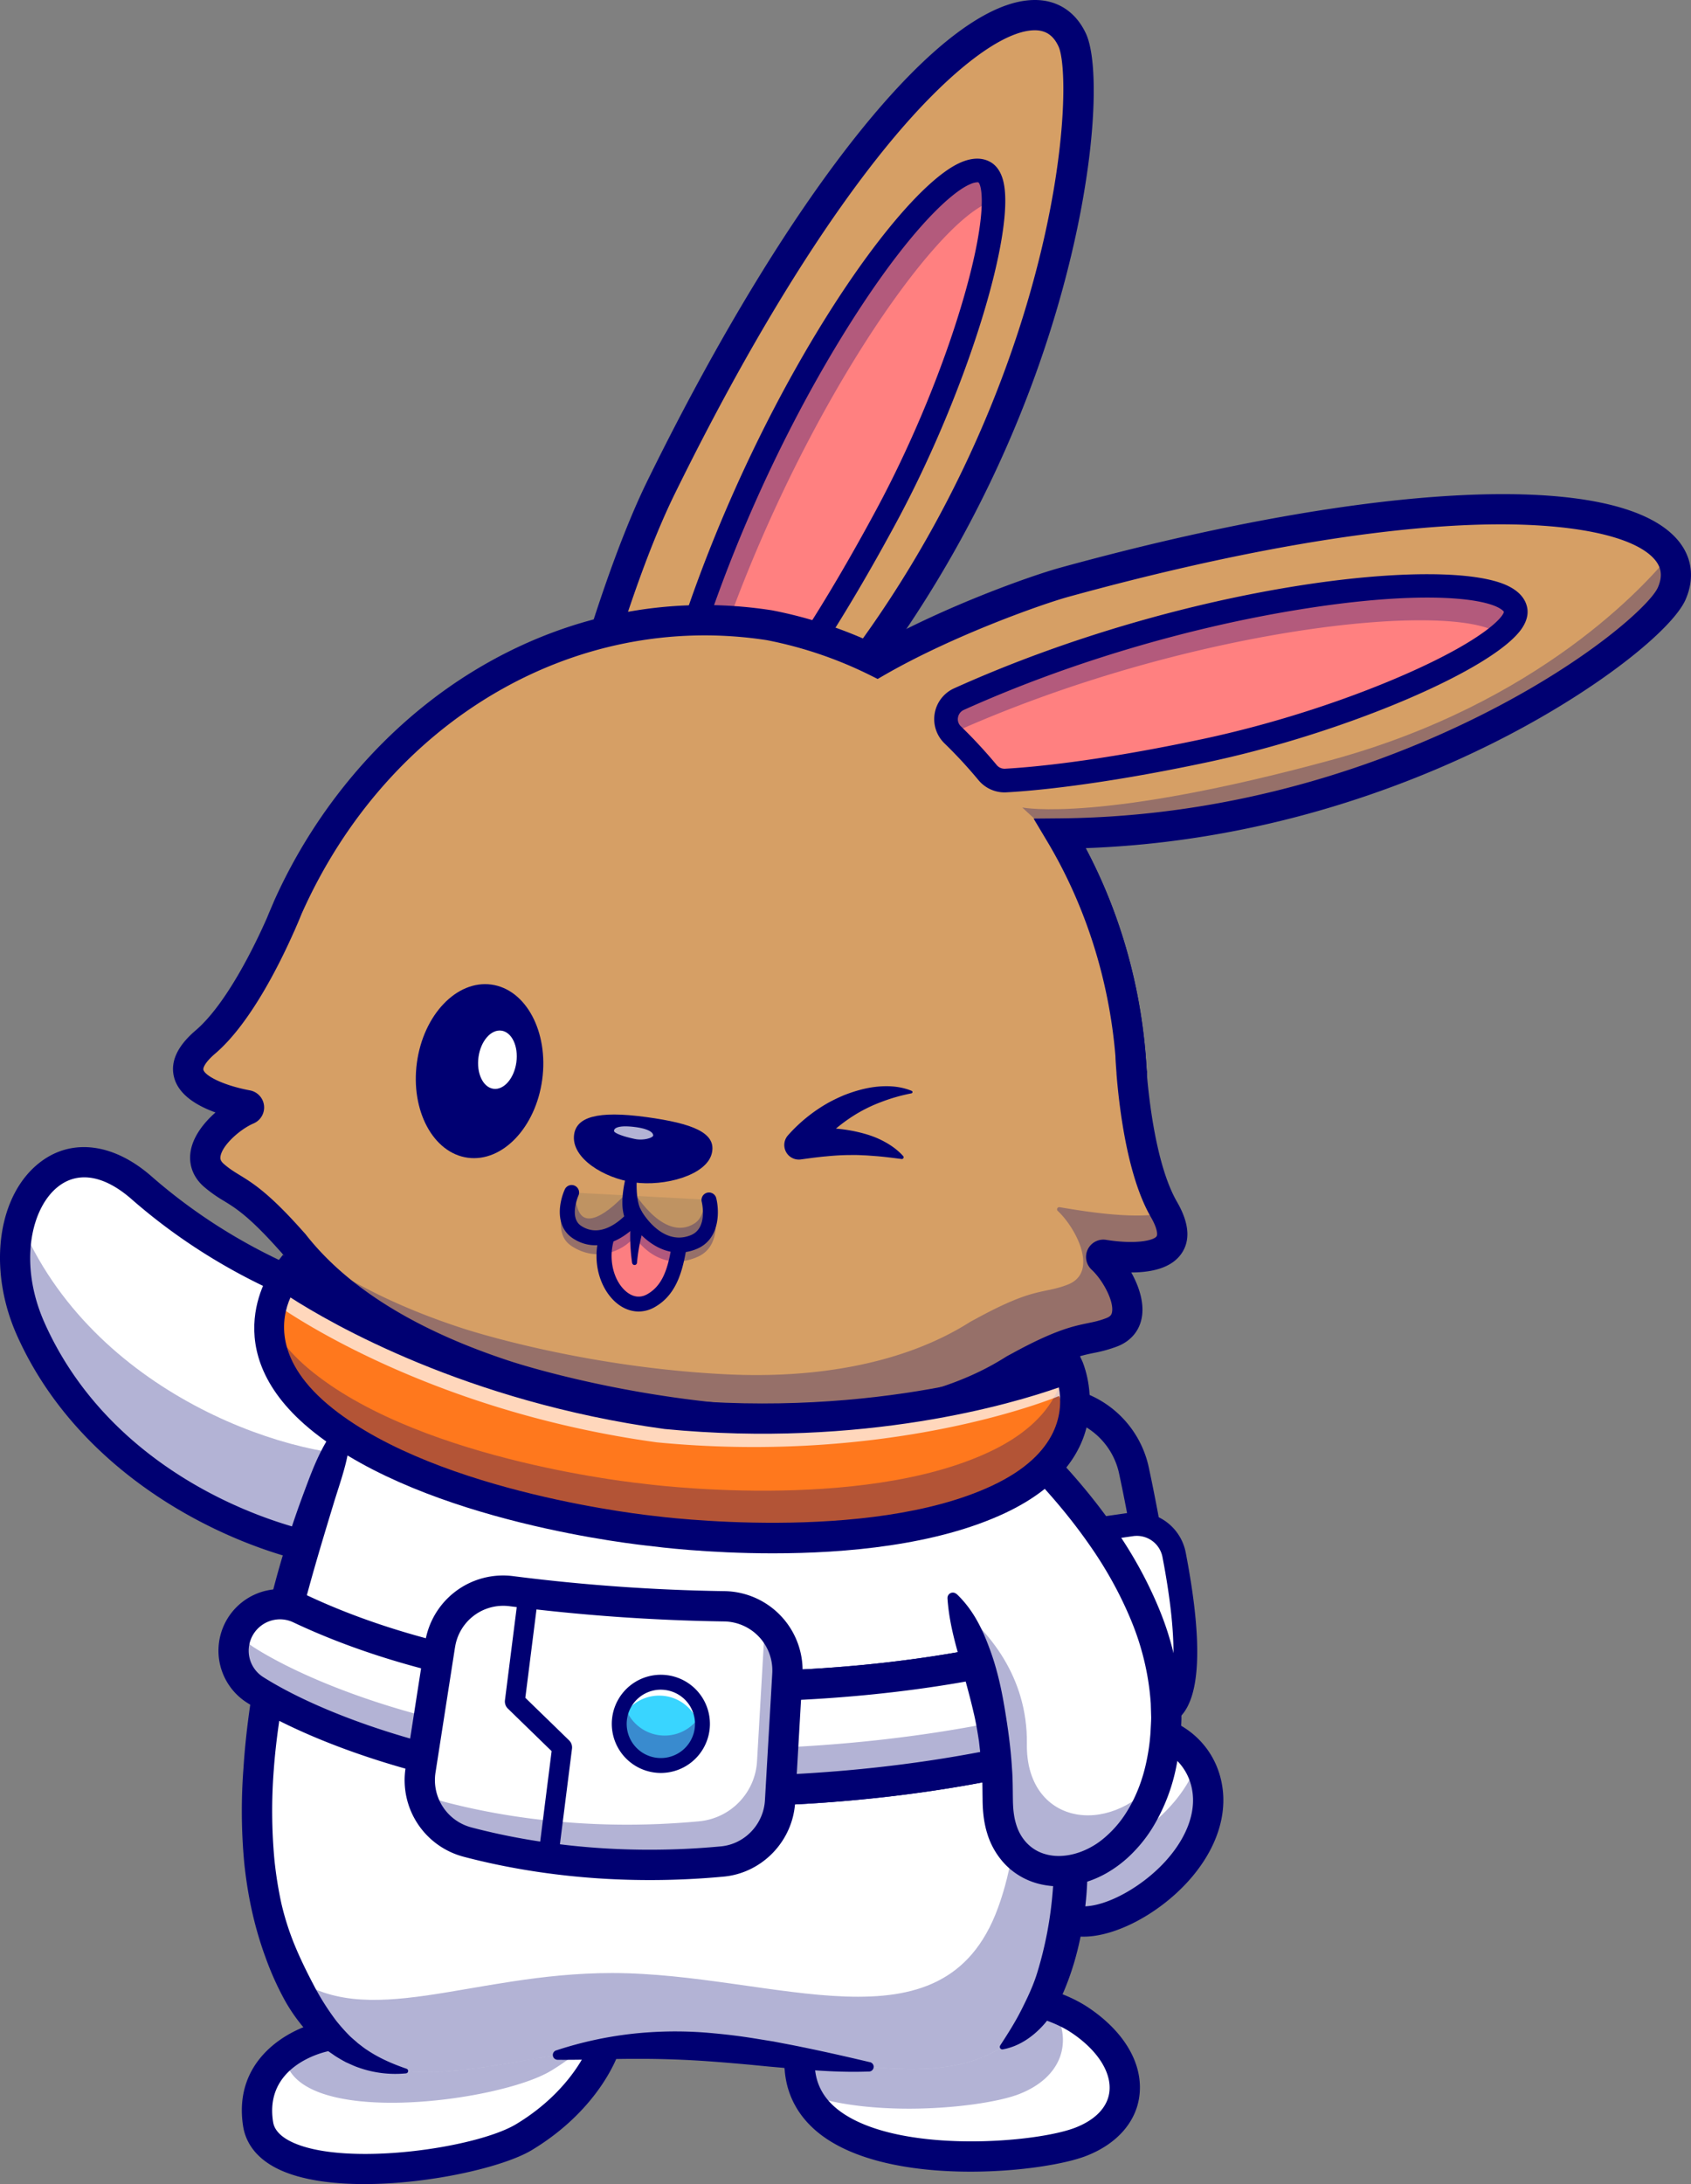 <svg xmlns="http://www.w3.org/2000/svg" viewBox="0 0 1786.77 2306.45"><rect x="0" y="0" width="1786.77" height="2306.45" fill="#808080" stroke="none"/><defs><style>.cls-1{fill:#fff;}.cls-2{fill:#000072;}.cls-3{opacity:0.3;}.cls-4{fill:#d69f65;}.cls-5{fill:#ff8080;}.cls-6{fill:#181558;}.cls-7{opacity:0.7;}.cls-8{fill:#fc7e81;}.cls-9{fill:#bf9362;}.cls-10{fill:#ff781d;}.cls-11{fill:#39d5ff;}.cls-12{fill:#102770;}.cls-13{opacity:0.35;}.cls-14{fill:#390075;}</style></defs><g id="Layer_2" data-name="Layer 2"><g id="Layer_1-2" data-name="Layer 1"><path class="cls-1" d="M956.72,2107.52s122.47-16.42,185.5,26.61c61.7,42.11,61.76,103.83-.58,127.81-53.74,20.67-288.67,38.94-296.59-77.83,0,0-3.18-19.66-1.38-31.74"/><path class="cls-2" d="M1024.23,2279.68c-50.34,0-104.77-7.61-141.24-30.89-25-16-38.61-37.66-40.43-64.51-.11-.59-3.2-20-1.36-32.29l4.94.74c-1.72,11.57,1.35,30.79,1.38,31,1.73,25.41,14.57,45.8,38.16,60.86,72.58,46.32,217.94,29.32,255.06,15,26.43-10.17,42.37-27.6,44.87-49.07,3-25.39-13.79-53.18-44.8-74.35-61.5-42-182.55-26.36-183.76-26.2l-.67-4.95c5-.68,124.15-16.05,187.25,27,32.57,22.23,50.12,51.79,46.94,79.06-2.72,23.41-19.78,42.29-48,53.15C1123.41,2271.63,1076,2279.68,1024.23,2279.68Z"/><path class="cls-1" d="M1141.63,2261.94c-49,18.85-248.86,35.73-289.54-50.14a76.21,76.21,0,0,1-7-27.69s-3.21-19.67-1.4-31.75l113-44.84s90.09-12.1,155.5,11.61a133.41,133.41,0,0,1,30,15C1203.93,2176.24,1204,2238,1141.63,2261.94Z"/><path class="cls-2" d="M1025.07,2279.69c-71.41,0-150.79-15.21-175.24-66.82a79.24,79.24,0,0,1-7.26-28.59c-.11-.59-3.22-20-1.37-32.29l.21-1.42,115-45.52c.91-.13,91.46-11.92,156.69,11.73a136.37,136.37,0,0,1,30.57,15.27c32.57,22.23,50.12,51.79,46.95,79.07-2.73,23.4-19.79,42.29-48,53.15h0C1122.36,2272,1075.71,2279.69,1025.07,2279.69ZM846,2154.14c-1.3,11.63,1.54,29.39,1.57,29.57a74.74,74.74,0,0,0,6.82,27c39.78,84,240.29,66.6,286.38,48.88,26.44-10.17,42.38-27.6,44.88-49.08,3-25.39-13.79-53.18-44.8-74.35a131.33,131.33,0,0,0-29.46-14.7c-62.21-22.56-148.27-12.25-154-11.52Z"/><g class="cls-3"><path class="cls-2" d="M1076.33,2211.61c-35.21,13.56-148.27,26-224.24.19a76.21,76.21,0,0,1-7-27.69s-3.21-19.67-1.4-31.75l113-44.84s90.09-12.1,155.5,11.61C1134.52,2155.11,1122.67,2193.77,1076.33,2211.61Z"/></g><path class="cls-2" d="M1025.41,2293.35c-53.21,0-110.79-8.36-149.68-33.18-28.19-18-44.29-43.65-46.59-74.24-.67-4.36-3.25-22.78-1.29-35.92a16,16,0,1,1,31.65,4.71c-1.17,7.86.63,22.37,1.35,26.84L861,2183c1.42,20.95,11.86,37.36,31.93,50.17,64.15,40.94,202,29.57,243,13.81,21.51-8.28,34.4-21.78,36.29-38,2.37-20.31-12.21-43.36-39-61.64-57.29-39.11-173.19-24.12-174.36-24a16,16,0,0,1-4.25-31.72c5.25-.71,129.33-16.72,196.65,29.25,37.34,25.49,56.56,58.94,52.74,91.77-3.28,28.23-23.91,51.62-56.6,64.19C1125.39,2285.33,1077.5,2293.35,1025.41,2293.35Z"/><path class="cls-1" d="M1276.28,1893.85c6.47,69.79-80.87,135.31-131.38,135.31a91.45,91.45,0,0,1-91.46-91.45c0-50.51,54.76-56.75,91.46-91.46C1189.85,1803.73,1270.2,1828.33,1276.28,1893.85Z"/><path class="cls-2" d="M1144.9,2031.66a94.06,94.06,0,0,1-94-94c0-34.86,25.29-49.67,52.06-65.34,13.75-8.06,28-16.39,40.18-27.93,22.62-21.4,55.3-27.68,85.3-16.37,28.68,10.81,47.48,35.32,50.29,65.56,2.57,27.78-9.44,57.81-33.83,84.57C1216.24,2009.68,1175.1,2031.66,1144.9,2031.66Zm53.56-204.12a75,75,0,0,0-51.84,20.53c-12.63,11.94-27.1,20.41-41.1,28.61-26.6,15.58-49.58,29-49.58,61a89.06,89.06,0,0,0,89,89c28.45,0,69-21.79,96.34-51.83,23.43-25.7,35-54.38,32.55-80.75-2.63-28.28-20.22-51.21-47.07-61.33A80.1,80.1,0,0,0,1198.46,1827.54Z"/><g class="cls-3"><path class="cls-2" d="M1144.9,2029.16a91.45,91.45,0,0,1-91.46-91.46,53.78,53.78,0,0,1,5.06-23.72,91.42,91.42,0,0,0,79.66,46.47c41.77,0,108.77-44.84,127-99.86a74.43,74.43,0,0,1,11.11,33.27C1282.73,1963.63,1195.4,2029.16,1144.9,2029.16Z"/></g><path class="cls-2" d="M1144.9,2045.16a107.58,107.58,0,0,1-107.46-107.45c0-42.6,31.21-60.87,58.74-77,13.09-7.68,26.63-15.61,37.72-26.09,26.41-25,64.5-32.33,99.34-19.19,33.64,12.67,55.68,41.43,59,76.94h0c2.93,31.61-10.31,65.32-37.3,94.91C1223.85,2021.36,1178.61,2045.16,1144.9,2045.16Zm53.59-204.11a61.6,61.6,0,0,0-42.59,16.83c-13.75,13-29.58,22.27-43.55,30.45-28.19,16.51-42.9,26.21-42.9,49.38a75.53,75.53,0,0,0,75.45,75.45c24.59,0,61.72-20.39,86.37-47.43,20.84-22.86,31.16-47.86,29.07-70.4h0c-2.13-23-16.48-41.69-38.38-49.95A66.5,66.5,0,0,0,1198.49,1841.05Z"/><path class="cls-1" d="M638.19,2163.53s-17.57,52.88-84.44,93.25c-55.07,33.23-269.39,61-281.06-13.91-5.58-35.76,10.15-58.4,28.1-72.31,19.63-15.21,41.92-19.95,41.92-19.95l272.88,11.93Z"/><path class="cls-2" d="M385.71,2292.84c-33.12,0-63.72-4.05-84.65-13.82-18.08-8.44-28.46-20.47-30.84-35.77-4.75-30.44,5.29-56.27,29-74.67a117.82,117.82,0,0,1,42.93-20.42l.31-.06h.32l298.79,13.07-1.05,3.14c-.72,2.2-18.62,54.22-85.52,94.6C524.36,2277.44,450.26,2292.84,385.71,2292.84Zm-42.77-139.72c-2.67.63-22.9,5.69-40.61,19.42-22.55,17.46-31.69,41-27.17,69.94,2.11,13.55,11.54,24.31,28,32,60.52,28.26,203.67,7.69,249.27-19.84,56.09-33.85,77.19-76.91,82.15-88.76Z"/><g class="cls-3"><path class="cls-2" d="M615.59,2162.54a236.24,236.24,0,0,1-33.4,24.26c-55.07,33.26-269.39,61-281.06-13.88-.13-.8-.24-1.59-.34-2.36,19.63-15.21,41.92-19.95,41.92-19.95Z"/></g><path class="cls-2" d="M384.86,2306.45c-34.18,0-66.28-4.36-89.52-15.2-27.9-13-36.31-32.16-38.46-45.91C245.81,2174.26,306,2142.06,339.4,2135a16,16,0,0,1,6.7,31.29c-6.89,1.52-66.6,16.39-57.6,74.16.52,3.28,2.07,13.29,20.38,21.83,56.15,26.19,194.27,6.38,236.61-19.18,60.41-36.47,77.37-84.2,77.53-84.67a16,16,0,0,1,30.35,10.16c-.8,2.39-20.25,59-91.34,101.91C532.1,2288.53,454.2,2306.44,384.86,2306.45Z"/><path class="cls-2" d="M1074.81,1938.88a254.43,254.43,0,0,1-37.11-2.49l-9.21-1.47-3.26-8.73c-13.17-35.26-127.53-346.63-88.63-422.27,6.92-13.45,17-18.6,24.24-20.55,59.21-16,111.69-22.32,155.94-18.91a108.2,108.2,0,0,1,97,84.82c24.62,115.38,46.49,265,10.85,322.29C1188.82,1929.16,1118.3,1938.88,1074.81,1938.88Zm-23-33.09c27.64,2.42,111,4.6,145.64-51.12,22.74-36.58,17.14-148.25-15-298.71a76,76,0,0,0-68.14-59.6c-40.61-3.12-89.47,2.9-145.16,17.91-.6.16-2.21.59-4.11,4.29C941.19,1565,1004.28,1776.64,1051.8,1905.79Z"/><path class="cls-1" d="M1157.21,1615.34a40.14,40.14,0,0,0-33.89,46.16,378.11,378.11,0,0,1,4.41,39.63c2.72,54.8-9.58,106.72,9.07,119.58,18.45,12.73,70.09,16.28,101.79-17,24-25.15,11.73-111.47,2-161.86a40.09,40.09,0,0,0-45.09-32.06Z"/><path class="cls-2" d="M1174.37,1832.24c-16.63,0-31.13-4-39-9.47-13.43-9.26-12.26-35.21-10.79-68.06.73-16.34,1.56-34.86.65-53.46a370.51,370.51,0,0,0-4.39-39.35,42.65,42.65,0,0,1,36-49l38.3-5.5a42.56,42.56,0,0,1,47.9,34.06c11.81,61.19,20.94,139.33-2.65,164.06C1221.48,1825.32,1196.11,1832.24,1174.37,1832.24Zm26.9-220.32a38.18,38.18,0,0,0-5.41.39l-38.29,5.51a37.63,37.63,0,0,0-31.78,43.29,375.11,375.11,0,0,1,4.44,39.9c.93,18.83.09,37.47-.64,53.92-1.4,31.31-2.51,56,8.63,63.72,16.93,11.68,67.06,16.4,98.56-16.62,23.29-24.41,10.84-110.51,1.36-159.66A37.56,37.56,0,0,0,1201.27,1611.92Z"/><path class="cls-2" d="M1173.81,1842.41c-17.79,0-33.85-4.34-44.11-11.41-18-12.4-16.71-40.79-15.1-76.74.72-16.12,1.54-34.39.65-52.51a361.28,361.28,0,0,0-4.28-38.28,52.65,52.65,0,0,1,44.46-60.5l38.3-5.51a52.55,52.55,0,0,1,59.14,42.07c17.83,92.37,16.07,150.52-5.24,172.86C1227.14,1833.87,1198.77,1842.4,1173.81,1842.41Zm27.45-220.48a28.14,28.14,0,0,0-4,.28l-38.3,5.5a27.65,27.65,0,0,0-23.32,31.82,385.49,385.49,0,0,1,4.56,41c1,19.29.1,38.19-.64,54.86-1,22.5-2.27,50.5,4.31,55,12.44,8.58,57.86,13.85,85.66-15.29,11.21-11.76,16.78-57.56-1.23-150.86A27.56,27.56,0,0,0,1201.26,1621.93Zm-44-6.59h0Z"/><path class="cls-1" d="M541,1403.41l-46.92,86.88-82.08,152c-23.12,2.08-55.2-1.16-91.32-10.44-99.36-25.48-229.4-96.6-288.2-228.32-51.48-115.24,25-229.88,117-149.32a616.58,616.58,0,0,0,262.24,134.24c1.08.24,2.16.48,3.36.72C452.92,1397.09,541,1403.41,541,1403.41Z"/><g class="cls-3"><path class="cls-2" d="M412,1642.33c-86.68,7.8-299.36-59.16-379.52-238.76-18.36-41-20.44-82-11.4-114.16,1.08,2.8,2.28,5.6,3.52,8.4,80.2,179.56,292.84,246.56,379.56,238.76Z"/></g><path class="cls-2" d="M397.19,1659c-104.14,0-302.41-76.69-379.29-248.87-31.54-70.62-20.45-149.6,25.77-183.73,33.38-24.64,76.88-18.72,116.37,15.83,97.16,85,201.66,118.4,255.29,130.71,34.05,7.82,125.94,14.46,126.86,14.53a16,16,0,1,1-2.28,31.91c-3.87-.27-95.31-6.88-131.74-15.25-56.57-13-166.77-48.17-269.21-137.82-28.17-24.65-55.26-29.68-76.28-14.17C33,1274,19.06,1334.23,47.12,1397.05c80.13,179.45,289.7,236,363.5,229.35a16,16,0,0,1,2.87,31.88C408.37,1658.74,402.92,1659,397.19,1659Z"/><path class="cls-1" d="M1110.82,2091.55c-57.91,157.27-235.83,68.33-407.71,68.33-197.71,0-327.48,109.81-408.41-102.46-79.83-209.5,68.71-557,113.13-652.76,4.13-8.9,7.39-15.67,9.47-19.9l569.42,63.55c2.27,4.78,4.65,9.75,7.06,14.92C1062.53,1610,1179.53,1905.1,1110.82,2091.55Z"/><g class="cls-3"><path class="cls-2" d="M1110.84,2091.53c-57.92,157.28-235.84,68.36-407.72,68.36-188.48,0-315.2,99.76-396.72-74.72,80.08,61.16,190.72-1.6,340.2-1.6,171.88,0,349.8,88.92,407.72-68.32,60.48-164.12-22.88-412.32-90.64-569.52l23,2.56c2.28,4.8,4.64,9.76,7.08,14.92C1062.52,1610,1179.52,1905.09,1110.84,2091.53Z"/></g><path class="cls-2" d="M1056.88,2160c9-13.75,16.34-25.54,22.6-38s12.21-24.87,16.44-38.58a400.5,400.5,0,0,0,16.38-85.88c4.94-58.87-.13-119.49-12.09-178.72-5.94-29.65-13.26-59.11-21.59-88.31s-17.4-58.27-28.44-86.65c-5.47-14.21-11-28.38-16.34-42.65s-10.14-28.74-14.9-43.27-9.33-29.18-13.61-44-8.44-29.74-11.66-45.17a2.51,2.51,0,0,1,4.44-2.07,404.2,404.2,0,0,1,26.29,38.88q12.07,20,22.45,40.87t19.15,42.43c5.75,14.42,10.74,29.13,15.57,43.88,9.48,29.57,19.36,59,27.82,89s16.06,60.18,22.19,90.81,11.13,61.58,14.33,92.9,4.45,63.08,2.1,95c-2.63,31.83-8.81,63.88-20.62,94.27-5.88,15.28-13.3,30.81-24.75,43.59s-26.25,22.89-43.09,25.87a2.65,2.65,0,0,1-2.7-4.06Z"/><path class="cls-2" d="M587.64,2165.3A398.26,398.26,0,0,1,670,2147.52a416.63,416.63,0,0,1,84.81-.23q21,1.9,41.73,5.23l20.63,3.34,20.46,3.91c27.22,5.41,54,11.42,81,17.82h0a5,5,0,0,1-1,10c-28.08,1.08-56-1-83.48-3.34l-20.61-1.8-20.47-2c-13.65-1.23-27.21-2.4-40.73-3.41-27.09-2-53.76-3-80.85-2.86-27.09-.07-54.38,1.3-82.32,1a5.07,5.07,0,0,1-1.57-9.88Z"/><path class="cls-2" d="M429,2189.54a116.17,116.17,0,0,1-51.05-6.45c-4.21-1.45-8.17-3.48-12.31-5.25-3.92-2.1-7.83-4.34-11.61-6.75-3.61-2.6-7.5-5-10.91-7.85s-7-5.69-10-8.91a183.47,183.47,0,0,1-32-41.58,313.59,313.59,0,0,1-20.87-46.58c-11.8-32.23-18.78-65.76-22.21-99.21a593.24,593.24,0,0,1-.75-100.16c2.11-33.19,6.61-66,12.24-98.59s12.57-64.84,21.07-96.66,18.53-63.18,30-94c5.77-15.42,11.29-30.73,18.93-45.59a147.8,147.8,0,0,1,13.13-21.38A152,152,0,0,1,369.3,1491a2.65,2.65,0,0,1,4.51,1.92,154.19,154.19,0,0,1-2.57,25.27c-1.52,8.13-3.45,16.07-5.12,23.83-3.63,15.65-9.12,30.94-13.77,46.32-9.37,30.83-18.71,61.59-27.11,92.57-8.62,30.92-16.41,62-22.78,93.4-6.06,31.4-10.87,63-13.19,94.75a561.56,561.56,0,0,0,.67,94.7,418.91,418.91,0,0,0,7.34,46.23,288,288,0,0,0,14.07,44.1c6,14.49,12.83,28.42,19.95,41.94a264.83,264.83,0,0,0,24,38,186.85,186.85,0,0,0,14.73,16.46c2.65,2.55,5.55,4.78,8.28,7.33,3,2.16,5.82,4.65,9,6.64,12.38,8.48,26.72,14.84,42.25,20.19h0a2.5,2.5,0,0,1,1.55,3.18A2.47,2.47,0,0,1,429,2189.54Z"/><path class="cls-2" d="M754.83,1907.72c-37.79,0-77.65-1.29-119.42-4.24a16,16,0,1,1,2.25-31.92c222.55,15.73,390-16.72,470-37.47a36.88,36.88,0,0,0,27.53-37.63l-.08-1.46a37.11,37.11,0,0,0-15.07-27.74,36.6,36.6,0,0,0-30.55-6C1015,1779.73,857,1808.37,635,1792.68a16,16,0,1,1,2.25-31.92c217.57,15.43,371.91-12.55,444.55-30.58a68.87,68.87,0,0,1,85.27,62.93l.09,1.54a69,69,0,0,1-51.45,70.42C1048.88,1882.4,922.47,1907.72,754.83,1907.72Z"/><path class="cls-1" d="M248,1732.67a49,49,0,0,1,68.76-33.91c59.39,28.08,166.66,67.15,319.39,78,217.59,15.4,372.44-11.88,449.52-31,32.17-8,63.46,15.27,65.45,48.36l.09,1.51a52.79,52.79,0,0,1-39.49,54c-73.35,19-246.06,54.14-475.17,37.94-182.6-12.9-313.41-68.86-367.26-103.13A48.85,48.85,0,0,1,248,1732.67Z"/><path class="cls-2" d="M754.88,1894.22c-37.5,0-77.06-1.27-118.52-4.2-170.87-12.08-305.26-63.32-368.43-103.52a51.49,51.49,0,0,1-22.4-54.37l2.45.54-2.45-.54a51.53,51.53,0,0,1,72.28-35.63c62.63,29.61,168.72,67.12,318.49,77.73,219.4,15.54,375.34-12.72,448.76-31a55,55,0,0,1,46,9.08,55.55,55.55,0,0,1,22.59,41.56l.08,1.51a55.46,55.46,0,0,1-41.35,56.57C1046.16,1869.16,921,1894.22,754.88,1894.22Zm-459-197.66a46.61,46.61,0,0,0-25.26,85.72c62.68,39.89,196.17,90.74,366.1,102.75,224.47,15.88,393.55-16.92,474.36-37.87a50.44,50.44,0,0,0,37.62-51.44l-.08-1.5a50.61,50.61,0,0,0-20.56-37.84,50,50,0,0,0-41.79-8.24c-73.7,18.29-230.18,46.65-450.31,31.08-150.55-10.67-257.27-48.41-320.28-78.2A46.24,46.24,0,0,0,295.87,1696.56Z"/><g class="cls-3"><path class="cls-2" d="M1111.68,1849.57c-73.32,19-246,54.16-475.16,38-182.6-12.92-313.4-68.88-367.24-103.16A48.88,48.88,0,0,1,248,1732.65a47.87,47.87,0,0,1,3.76-10.88,48,48,0,0,0,16.68,18c53.84,34.28,184.64,90.24,367.28,103.12,229.08,16.2,401.8-18.92,475.16-37.92a52.76,52.76,0,0,0,35.32-30.4,52.19,52.19,0,0,1,4.92,19.44c0,.52.08,1,.12,1.52A52.78,52.78,0,0,1,1111.68,1849.57Z"/></g><path class="cls-2" d="M754.83,1907.72c-37.79,0-77.65-1.28-119.42-4.24-173.39-12.25-310.23-64.54-374.73-105.6a65.06,65.06,0,0,1,62.9-113.58c61.58,29.11,166,66,313.67,76.46,217.57,15.43,371.91-12.55,444.55-30.58a68.87,68.87,0,0,1,85.27,62.93l.09,1.54a69,69,0,0,1-51.45,70.42C1048.88,1882.4,922.47,1907.72,754.83,1907.72Zm-459-197.66a33.09,33.09,0,0,0-32.26,26h0a32.9,32.9,0,0,0,14.25,34.79c61.35,39,192.39,88.84,359.8,100.67,222.55,15.73,390-16.72,470-37.47a36.88,36.88,0,0,0,27.53-37.63l-.08-1.46a37.11,37.11,0,0,0-15.07-27.74,36.6,36.6,0,0,0-30.55-6C1015,1779.73,857,1808.37,635,1792.68c-152.64-10.81-261-49.17-325.1-79.45A32.79,32.79,0,0,0,295.87,1710.06ZM248,1732.67h0Z"/><path class="cls-1" d="M465,1737.12l-20.6,132.24a67.77,67.77,0,0,0,49.71,76c56.72,15,151.32,31.5,269.13,20.49a67.6,67.6,0,0,0,61-63.54l7.73-134.35a67.77,67.77,0,0,0-66.86-71.65,2003.73,2003.73,0,0,1-224.7-15.94A67.73,67.73,0,0,0,465,1737.12Z"/><g class="cls-3"><path class="cls-2" d="M831.92,1767.93l-7.72,134.36a67.58,67.58,0,0,1-61,63.52c-117.8,11-212.4-5.52-269.12-20.48a67.82,67.82,0,0,1-49.76-55.4,67.41,67.41,0,0,0,25.48,12.92c56.72,14.92,151.32,31.48,269.12,20.48a67.62,67.62,0,0,0,61-63.56l7.72-134.32a70.19,70.19,0,0,0-.6-14A67.51,67.51,0,0,1,831.92,1767.93Z"/></g><path class="cls-2" d="M686.61,1985.41c-83.12,0-150.69-12.51-196.6-24.61a83.58,83.58,0,0,1-61.45-93.91l20.6-132.23a83.34,83.34,0,0,1,93.22-70.2,1994.41,1994.41,0,0,0,222.89,15.83,83.75,83.75,0,0,1,82.64,88.56l-7.73,134.35c-2.36,41-34.81,74.76-75.48,78.56C737.4,1984.3,711.32,1985.41,686.61,1985.41ZM480.78,1739.58l-20.6,132.24a51.65,51.65,0,0,0,38,58c57.07,15.05,149.12,30.74,263.56,20,25.06-2.34,45-23.2,46.51-48.53L816,1767a51.75,51.75,0,0,0-51.09-54.72,2026.66,2026.66,0,0,1-226.51-16.08,51.49,51.49,0,0,0-57.58,43.37Z"/><path class="cls-1" d="M1231.4,1834.65c-8,87.4-55.92,132.88-99.92,140.28-40.68,6.84-78-18.92-77.24-74.16,1.6-118-48.32-215.2-48.32-215.2l-12.68-151.68-7.16-85.68-.12-1.36s32.36,21.6,73.6,58.72C1136.32,1574.57,1243.92,1697.29,1231.4,1834.65Z"/><g class="cls-3"><path class="cls-2" d="M1223.08,1879c-37,125.16-170.24,125.72-168.84,21.76,1.28-95.12-30.92-176.72-43.44-204.8,33,26.24,75.2,73.92,74.24,145.84C1083.92,1925.57,1170.2,1941.49,1223.08,1879Z"/></g><path class="cls-2" d="M1010.65,1683.15c16.93,16,26.72,35.65,34.28,56,7.79,20.3,12.7,41.57,16.32,63s6.69,43,8,64.75c.91,10.87.82,21.81,1,32.73.09,9.57.83,18.17,3.29,26.34,4.7,16.27,16.18,28.12,31.46,32.18,15.24,4.28,33.21.74,48.56-8,7.78-4.28,14.81-10.18,21.24-16.68a114.46,114.46,0,0,0,16.93-22.08c9.74-16.13,16.4-34.49,20.15-53.69a212.83,212.83,0,0,0,3.85-29.21c.19-4.91.58-9.81.65-14.73l-.43-14.77a274.21,274.21,0,0,0-10.43-58.43c-5.5-19.19-13.44-37.77-22.44-55.84a423.62,423.62,0,0,0-31.23-52.27c-23.26-33.55-50.44-64.67-80-93.4q-11.08-10.79-22.6-21.15c-7.65-6.92-16-13.11-24.06-19.48a236.76,236.76,0,0,1-23.18-20.53c-7.21-7.51-13.91-15.81-19-26.51l-.12-.24a6.06,6.06,0,0,1,2.89-8.07,6.13,6.13,0,0,1,3.15-.56c12.34,1.15,22.51,5.45,32,10.73a164,164,0,0,1,26.1,19l23.63,21.9c7.94,7.21,15.8,14.52,23.49,22,30.79,29.93,59.3,62.49,84,98.14a455.72,455.72,0,0,1,33.48,56.06c9.75,19.57,18.43,39.88,24.55,61.19a306,306,0,0,1,11.68,65.62l.49,16.79c-.07,5.6-.49,11.21-.73,16.81a243,243,0,0,1-4.41,33.33,197,197,0,0,1-24.13,63.89,146.26,146.26,0,0,1-21.42,27.88,126.15,126.15,0,0,1-28.29,22.12,108.21,108.21,0,0,1-34.68,12.65,87.33,87.33,0,0,1-38.28-1.58,75.54,75.54,0,0,1-34.12-20,81.64,81.64,0,0,1-19.38-33.59c-3.68-12-4.64-24.58-4.68-36-.18-10.12-.06-20.24-.93-30.36-.44-10.14-1.78-20.23-2.9-30.33-1.57-10.06-3.2-20.11-5.58-30-4.59-19.87-10.29-39.41-15.5-59.16-5.52-19.66-10.65-39.46-12.16-61.36l0-.37a5.65,5.65,0,0,1,9.51-4.5Z"/><path class="cls-4" d="M1132.94,42.2c20.7,44.5,1.43,320.36-176.65,595.15A1186.16,1186.16,0,0,1,700.11,920.11L599,834c-5,1,9.18-62.61,32.12-138.56,18.54-61.32,42.79-130.63,67.24-180.45C911.54,80.88,1092.06-45.55,1132.94,42.2Z"/><path class="cls-2" d="M700.06,923.35,597.91,836.29a3,3,0,0,1-1.24-.82c-6.41-7,21.71-106.5,32.06-140.8,12.82-42.37,38.62-122.19,67.39-180.83C866,168,1017.92,13.49,1093.51,13.49h.57c18.57.19,32.79,9.75,41.12,27.65h0c22.61,48.58-3.08,329.49-176.81,597.57A1189.89,1189.89,0,0,1,701.67,922.06ZM600.5,831.93l.13.12,99.53,84.82A1184.73,1184.73,0,0,0,954.19,636C1126.94,369.43,1153,91.18,1130.67,43.25,1123.1,27,1110.77,18.66,1094,18.49h-.55c-74,0-224,153.63-392.86,497.56C672,574.37,646.29,653.9,633.52,696.12,611.09,770.42,599.46,824,600.5,831.93Z"/><path class="cls-2" d="M700.13,936.09a16,16,0,0,1-10-28.51c218.71-174.53,326.07-386.42,377.63-533.43,61-173.93,61-303.09,50.66-325.18-5.34-11.46-13.14-16.85-24.56-17h-.41c-33.56,0-88.88,42-148.14,112.37C871.3,232.32,790.88,362.9,712.75,522c-50.39,102.61-96.13,278.61-98.65,306.63a15.8,15.8,0,0,1,.6,2.17,16,16,0,0,1-12.53,18.85,16.45,16.45,0,0,1-16.37-6.15c-4.26-5.52-10.7-13.87,25-135.76C621.79,670.06,651,575.15,684,507.9,835.65,199.14,996.23,0,1093.47,0h.74c23.78.25,42.69,12.84,53.22,35.46,17.46,37.49,10,179.73-49.47,349.28C1045,535.72,934.75,753.32,710.1,932.59A15.9,15.9,0,0,1,700.13,936.09Z"/><path class="cls-5" d="M742.09,747a530.57,530.57,0,0,1,57-2.47A24.31,24.31,0,0,0,818.76,735c16.79-22.1,59.79-82.36,118.09-190.64,85.08-158,135.32-345.25,103.24-362.48C991.35,155.67,801.73,420.15,716.52,716A24.28,24.28,0,0,0,742.09,747Z"/><path class="cls-2" d="M739.63,749.64a26.19,26.19,0,0,1-20.34-9.6,27,27,0,0,1-5.17-24.7c75.94-263.71,237.59-506.21,305.34-534.75,8.77-3.7,16.11-4,21.82-.94,3.91,2.11,6.83,6.26,8.66,12.34,13.44,44.72-31.13,205.41-110.89,353.53-58.8,109.21-102.32,169.93-118.3,191a27.07,27.07,0,0,1-21.7,10.57,522.2,522.2,0,0,0-56.72,2.46h0C741.42,749.6,740.52,749.64,739.63,749.64Zm292.86-567.08a29.16,29.16,0,0,0-11.08,2.63c-66.9,28.19-226.92,269.13-302.48,531.53a21.9,21.9,0,0,0,4.21,20.12,21.38,21.38,0,0,0,18.7,7.7h0a526.72,526.72,0,0,1,57.27-2.49,22.45,22.45,0,0,0,17.65-8.59c15.92-20.94,59.25-81.41,117.89-190.31,77.93-144.72,123.39-306.83,110.5-349.72-1.44-4.77-3.53-7.92-6.24-9.37A13.32,13.32,0,0,0,1032.49,182.56Z"/><g class="cls-3"><path class="cls-2" d="M1040.09,181.86c6.57,3.53,9.69,14.24,9.76,30.37-63.74,16-231.09,262-309.7,534.89A24.29,24.29,0,0,1,716.51,716C801.75,420.15,991.35,155.67,1040.09,181.86Z"/></g><path class="cls-2" d="M739.73,759.64a36.8,36.8,0,0,1-35.22-47.07c78-270.77,239.94-511.23,311.07-541.2,11.68-4.92,21.92-5.11,30.43-.53,6.34,3.41,10.88,9.56,13.5,18.27,15.53,51.66-37.69,223.79-111.65,361.15-59.14,109.84-103,171-119.15,192.27a37.35,37.35,0,0,1-29.77,14.52,512.46,512.46,0,0,0-55.64,2.42C742.11,759.58,740.92,759.64,739.73,759.64Zm293-567.14a20.5,20.5,0,0,0-7.4,1.91c-24.15,10.17-76,61.54-142.85,172.83-65,108.35-119.69,233.45-153.9,352.25a11.76,11.76,0,0,0,2.28,11,11.38,11.38,0,0,0,10,4.14h0a542.11,542.11,0,0,1,58.35-2.53,11.28,11.28,0,0,0,9.59-4.64c15.76-20.75,58.73-80.72,117-189C964.13,467.32,998,385,1018.79,312.53c24.67-86,19-116.1,15.12-119.85A3.07,3.07,0,0,0,1032.69,192.5Z"/><path class="cls-2" d="M1195.72,1149.08c-.5,0-1,0-1.51-.07a16,16,0,0,1-14.39-14l-.13-1.58c-.27-6-.62-11.31-1.07-16.36l-.14-2.46c-6.73-80.23-31.66-158.58-72.07-226.11a16,16,0,0,1,27.46-16.43c42.9,71.69,69.36,154.8,76.53,240.35l.12,2.09c.45,5.08.8,10.41,1.08,16.24l.22,1.11-.19,2.74A16,16,0,0,1,1195.72,1149.08Z"/><path class="cls-2" d="M1195.76,1150.39a16,16,0,0,1-15.89-14.27c0-.51-.08-1-.1-1.5l-.17-1.84,0-.19-1-15.9a16,16,0,1,1,31.93-2.08l1.29,17.23-.08,1.29a16,16,0,0,1-14.23,17.17A17.09,17.09,0,0,1,1195.76,1150.39Z"/><g class="cls-3"><path class="cls-6" d="M1059.56,1505.57a321.07,321.07,0,0,1-38.48,18.44c-9.08,3.64-18.4,6.92-27.84,9.88-56.28,17.44-118.56,22.64-178.32,19.76-157.6-7.6-280.64-49-280.64-49-13.4-4.4-26.84-9.2-40.16-14.4-35.56-13.88-70.28-30.8-101.68-51.4-31.64-20.68-59.88-45.08-82.28-73.8l-4-4.4c-4.2-4.68-8.08-8.92-11.76-12.76a608.41,608.41,0,0,0,117.36,40.56c1.08.24,2.16.48,3.36.72.84-1.72,1.56-3.2,2.2-4.44l568.76,63.44-.12-1.36S1018.32,1468.45,1059.56,1505.57Z"/><path class="cls-2" d="M845.37,1556.89q-15.15,0-30.57-.74c-156.14-7.53-280.08-48.67-281.32-49.09-13.71-4.5-27.26-9.36-40.27-14.44-38.39-15-72.76-32.36-102.14-51.64-33.69-22-61.57-47-82.88-74.35l-3.88-4.25c-4.19-4.68-8.05-8.9-11.72-12.71l-9.13-9.54,12,5.54a605,605,0,0,0,116.87,40.39l1.41.31c.5-1,.95-1.93,1.37-2.74l.79-1.53,567.43,63.29-.32-3.52,4.35,2.9c.32.22,33,22.13,73.88,58.94l2.58,2.33-3,1.71a324.38,324.38,0,0,1-38.78,18.59c-8.82,3.53-18.25,6.88-28,9.94C950.12,1549.88,899.24,1556.89,845.37,1556.89Zm-540.72-201.6c1.1,1.22,2.23,2.46,3.37,3.74l4,4.39c21.09,27,48.57,51.67,81.8,73.38C422.9,1455.89,457,1473.1,495,1488c12.92,5,26.39,9.87,40,14.35,1.25.42,124.57,41.34,280,48.84,64.53,3.09,125.93-3.69,177.46-19.65,9.64-3,19-6.33,27.65-9.81a322.63,322.63,0,0,0,35.13-16.6,752.43,752.43,0,0,0-67.88-54.22l-1.6-.18-567-63.25c-.43.86-.9,1.82-1.41,2.86l-.84,1.74-1.9-.38-3.4-.73A605.53,605.53,0,0,1,304.65,1355.29Z"/></g><path class="cls-4" d="M1766.41,626.74c-21.32,49-287.3,250.32-646.25,253.54Q1126,890,1131.34,900c35,64.7,56.74,137.77,63.1,213.76l.12,1.9c.13,2.88.48,8.9,1.12,17.06a.79.79,0,0,1,0,.41c2.76,33.85,11,104,34.11,144,33.92,58.59-38.92,52-63.75,48a2.3,2.3,0,0,0-1.87,3.88c19.13,17.66,44.1,64.88,10.69,77.89-26.32,10.23-34.36,1.76-97.55,36.34l-5.28,2.85c-72.23,46-167.53,59.9-257.14,55.59-157.58-7.61-280.63-49-280.63-49-85.43-27.94-171.15-71.66-224.13-139.59l-4-4.38c-48.28-54-58.58-48.8-80-67.36-27.23-23.58,11.78-59.68,35.67-69.79a2.33,2.33,0,0,0-.47-4.32c-24.68-4.61-95.6-23.07-44.36-66.82,35.07-29.9,66.05-93.57,79.67-124.48l.17-.36.54-1.3c1.7-4.29,3.49-8.52,5.42-12.7l-4,9.4c1.79-4.07,3.11-7.25,4-9.4a8.22,8.22,0,0,0,.4-1,6.75,6.75,0,0,0,.52-1.21c0-.13.13-.32.18-.49,88.68-199.22,288.59-332.62,509-298.64a447.52,447.52,0,0,1,113.91,38.61C999.51,657,1093.64,623.45,1124.39,615c388.22-106.85,601.8-89.16,640.11-29C1772.25,598.08,1772.88,611.9,1766.41,626.74Z"/><path class="cls-2" d="M846,1504.9c-10.91,0-21.37-.27-31.25-.75-156.12-7.54-280.07-48.68-281.3-49.1-103.13-33.73-178.94-81-225.31-140.42l-3.85-4.25c-32.58-36.44-47.52-45.59-60.69-53.66a131.31,131.31,0,0,1-19.11-13.48c-8-6.94-11.32-15.36-9.79-25,3.39-21.52,29.53-42,46.13-49-17.19-2.78-57.9-12.65-63.81-34.76-2.93-11,3.23-23.09,18.33-36,35.47-30.25,67.07-96.5,79-123.58l.49-1.15c2-5,3.77-9.2,5.65-13.26h0c.14-.3.22-.5.29-.69l.21-.49a3.74,3.74,0,0,0,.28-.65l.18-.49C345.85,858.5,419,774,507.7,720c93.66-57.07,199.33-78.58,305.6-62.2A450.62,450.62,0,0,1,926.74,696c69.38-39.74,162.38-73.93,197-83.47,177.88-49,334.15-75.66,451.91-77.22,102.2-1.35,169.88,16.17,191,49.31,8.24,12.86,8.94,27.36,2.09,43.09h0c-10.45,24-80.5,86.74-197.69,145.18-97.86,48.79-254.47,107.24-446.49,109.81,3.18,5.41,6.21,10.8,9,16.06,35.16,65,57.08,139.28,63.39,214.73l.13,2c.12,2.91.47,8.9,1.12,17l0,.41v.14c3,36.77,11.37,104.06,33.76,142.82,10,17.31,11.85,30.85,5.4,40.21-12.89,18.73-54.45,14.29-71.71,11.5,13.63,12,31.58,40.23,27.54,61.61-1.8,9.48-7.66,16.22-17.41,20a128.44,128.44,0,0,1-22.48,6.22c-15.08,3.12-32.16,6.66-74.78,30l-5.3,2.86C1002.14,1493.59,915.11,1504.9,846,1504.9Zm-545-533c-.44,1.07-.88,2.15-1.32,3.26l-.56,1.36c-12.25,27.79-44.26,94.85-80.52,125.76-13.5,11.53-19.13,21.93-16.74,30.89,5.32,19.9,47.22,29.2,59.94,31.58a4.82,4.82,0,0,1,1,9.06c-16.18,6.86-40.18,26.36-43.15,45.16-1.23,7.83,1.5,14.71,8.13,20.45a127.18,127.18,0,0,0,18.45,13c13.47,8.25,28.74,17.6,61.8,54.58l4,4.38c45.86,58.78,120.86,105.46,223,138.89,1.25.42,124.58,41.34,280,48.85,71.73,3.42,174.32-3.34,255.68-55.21l5.43-2.94c43.27-23.67,60.74-27.29,76.15-30.49a124.32,124.32,0,0,0,21.69-6c8-3.13,12.85-8.61,14.3-16.29,3.54-18.67-12.7-45.35-25.78-57.43a4.79,4.79,0,0,1,4-8.18c12.72,2,55.19,7.42,66.78-9.4,5.26-7.64,3.37-19.38-5.6-34.88-22.91-39.66-31.41-107.9-34.44-145l0-.41,0-.15c-.67-8.29-1-14.17-1.13-17l-.12-1.85c-6.25-74.72-28-148.3-62.81-212.73-3.43-6.41-7.17-13-11.12-19.6l-2.25-3.74,4.37,0c357.61-3.2,623.43-204.83,644-252h0c6.15-14.1,5.56-27-1.73-38.39-37.92-59.59-253.55-75.6-637.34,30-34.58,9.53-127.87,43.86-197,83.65l-1.16.67-1.2-.6a445.71,445.71,0,0,0-113.28-38.4c-209.24-32.27-412.76,87.17-506.25,297.21a12.25,12.25,0,0,1-.69,1.7c-.1.3-.24.62-.4,1l0,.07c-.81,2.05-2.14,5.25-3.94,9.33Z"/><g class="cls-3"><path class="cls-2" d="M1766.41,626.74c-21.32,49-287.3,250.32-646.25,253.54Q1126,890,1131.34,900l-51.21-47.27c2,.38,83.58,16,326.43-50.08C1627.45,742.41,1740,616.38,1764.5,586,1772.25,598.08,1772.88,611.9,1766.41,626.74Z"/></g><g class="cls-3"><path class="cls-2" d="M1231.69,1280.55c29.15,54.87-41.32,48.46-65.64,44.55a2.3,2.3,0,0,0-1.87,3.88c19.13,17.66,44.1,64.88,10.69,77.89-26.32,10.23-34.36,1.76-97.55,36.34l-5.28,2.85c-72.23,46-167.53,59.9-257.14,55.59-157.58-7.61-280.63-49-280.63-49-85.43-27.94-171.15-71.66-224.13-139.59l-4-4.38c-2.75-3.09-5.42-6-7.92-8.69,51.9,47.24,120.75,79.89,189.39,102.36,0,0,123.09,41.35,280.67,49,89.62,4.35,184.87-9.53,257.14-55.59l5.24-2.8c63.23-34.63,71.23-26.12,97.58-36.39,33.38-13,8.44-60.23-10.68-77.89a2.3,2.3,0,0,1,1.86-3.88C1135.65,1277.42,1199.11,1289.09,1231.69,1280.55Z"/></g><path class="cls-2" d="M845.48,1518.39c-11.09,0-21.59-.3-31.34-.77h0c-35.71-1.72-72.56-5.31-109.54-10.66-102.59-14.86-172.5-38.12-175.43-39.11C423.85,1433.4,346,1384.79,297.92,1323.42l-3.6-4c-31.32-35-45.35-43.64-57.73-51.22a144.59,144.59,0,0,1-20.92-14.81c-11.44-9.91-16.51-23.15-14.28-37.3,2.45-15.54,13.54-30.13,26.32-41.29-19.6-7.07-38.79-18.53-43.69-36.83-4.4-16.45,3.21-33.19,22.61-49.76,33.25-28.34,63.64-92.11,75.28-118.5l.46-1.07c1.93-4.79,4-9.52,6-14.22l.84-2h0l0-.07C334.63,850.53,409.7,763.9,500.69,708.45c96.4-58.75,205.21-80.87,314.66-64l.63.11a463.13,463.13,0,0,1,110.28,36.23c73.59-41.06,163.2-72.81,193.88-81.25,332.45-91.5,588.42-103.2,652.14-29.8,15.6,18,18.72,40.48,8.79,63.37C1767.38,664.59,1687.32,730,1577,785c-95.27,47.5-245.54,104-429.84,110.66,35.07,66.06,56.82,140.43,63.21,216.74l.14,2.39c.1,2.58.4,7.83,1,15.7l.27,1.35-.08,1.1c2.42,29.31,10.23,98.64,31.91,136.15,12.86,22.22,14.48,40.6,4.81,54.64-10.52,15.29-31.36,20-53,20h-.11c8.38,14.93,14,32.5,11.07,48-2.64,14-11.79,24.64-25.76,30.09a142.24,142.24,0,0,1-24.65,6.87c-14.15,2.93-30.19,6.25-71,28.62l-4.86,2.6a318.83,318.83,0,0,1-41,21.87C973.73,1510.88,902,1518.39,845.48,1518.39Zm-29.8-32.73c56,2.7,137.94-.85,210.45-33.15a284.75,284.75,0,0,0,37.32-20l1.07-.62,5.26-2.81c44.9-24.58,64.23-28.59,79.76-31.81,6.9-1.42,12.35-2.56,19.54-5.35,4.73-1.85,5.52-4.08,5.92-6.22,2.23-11.79-10-34.27-21.67-45a18.29,18.29,0,0,1,15.24-31.42c31.31,5.06,50.45.77,53.54-3.72,1.07-1.55,1.15-7.82-6.16-20.47-24.21-41.88-33-111.84-36.15-150.2l-.08-1c0-.22,0-.44,0-.66l0-.29c-.55-7.13-1-13.34-1.08-16.73l-.09-1.65c-6.73-80.23-31.66-158.58-72.07-226.11l-14.34-24,27.93-.25c190.48-1.7,345.91-59.62,442.75-107.91,115.72-57.7,181.13-118,189-136,5-11.59,3.89-21-3.6-29.64-22-25.32-90.31-39-182.63-36.68-114.91,2.92-266,29.32-436.86,76.35-26,7.15-120.18,40-193.84,82.34L927.35,717l-7.69-3.84A429.7,429.7,0,0,0,810.16,676c-203-31.16-400.5,84.94-491.5,289.07l-.1.25c-.19.5-.41,1.06-.7,1.68-1.2,3.06-3.1,7.56-5.29,12.51l-1.75,4.1-.06,0c-15.64,35.33-46.79,97.8-83.36,129-11,9.37-13,15.31-12.47,17.14,1.71,6.37,21.06,16.51,49.35,21.77a18.33,18.33,0,0,1,3.82,34.78c-14.39,6.1-33.24,23-35.11,34.83-.35,2.22-.35,4.67,3.62,8.12,5.89,5.09,10.66,8,16.7,11.71,13.55,8.31,30.42,18.64,64.78,57.08l4.69,5.22c44.06,56.49,116.89,101.65,216.46,134.23.81.27,70.42,23.39,170,37.81,36,5.21,71.8,8.7,106.49,10.37ZM1175,1317.19l0,0Z"/><path class="cls-5" d="M1006.56,776a503.71,503.71,0,0,1,37,39.9,23.21,23.21,0,0,0,19.11,8.4c26.43-1.43,96.77-7.35,211.46-31.77,167.37-35.63,334.5-114.64,327.23-148.59-11-51.6-320.31-26.27-588,94.35A23.16,23.16,0,0,0,1006.56,776Z"/><path class="cls-2" d="M1061.41,826.8a25.87,25.87,0,0,1-19.81-9.33,500.5,500.5,0,0,0-36.77-39.71h0a25.49,25.49,0,0,1-7.37-22.7A25.79,25.79,0,0,1,1012.3,736c238.6-107.52,514.69-139.6,577.27-108,8.12,4.11,12.9,9.28,14.2,15.37.89,4.17-.33,8.88-3.65,14-24.22,37.38-168.58,104.15-325.5,137.57-115.69,24.63-186.7,30.46-211.85,31.82Zm-53.11-52.63a503.34,503.34,0,0,1,37.15,40.11,20.84,20.84,0,0,0,17,7.49c25-1.35,95.74-7.16,211.08-31.71,153.28-32.64,299.15-99.58,322.36-135.4,2.56-3.95,3.55-7.4,3-10.23-1-4.53-4.86-8.55-11.57-11.94-61.73-31.24-335.6,1.1-573,108a20.78,20.78,0,0,0-12,15.38,20.22,20.22,0,0,0,5.91,18.25Z"/><g class="cls-3"><path class="cls-2" d="M1601.31,643.91c1.49,7-4.37,15.83-16,25.84-50.93-36.49-333.09-6.34-580,104.86a23.16,23.16,0,0,1,8-36.37C1281,617.66,1590.29,592.31,1601.31,643.91Z"/></g><path class="cls-2" d="M1061.42,836.8a35.89,35.89,0,0,1-27.52-12.95,489.34,489.34,0,0,0-36-38.91h0a35.65,35.65,0,0,1,10.33-58.08c245.1-110.44,520.1-141,585.89-107.76,11,5.54,17.5,13,19.47,22.19,1.47,6.87-.23,14.11-5,21.53-28,43.26-186.2,110.9-331.82,141.91-116.38,24.77-188,30.65-213.4,32C1062.68,836.78,1062.05,836.8,1061.42,836.8ZM1015.27,767a517.86,517.86,0,0,1,37.88,40.9,10.69,10.69,0,0,0,8.8,3.9c24.81-1.35,94.89-7.1,209.54-31.51,74.87-15.95,155.26-42,220.57-71.37,77.51-34.91,96.47-57.65,97-62.86-.11-.27-1.63-2.3-6.25-4.64-22.22-11.24-91.46-17.24-213.44,2.84-118.85,19.56-243.47,57-350.9,105.4a10.67,10.67,0,0,0-6.22,8,10.33,10.33,0,0,0,3,9.35Z"/><path class="cls-2" d="M751.94,1218.65c-6.1,22.47-49.39,34.49-82,30-31.79-4.35-66.71-25.8-63.33-50.47,2.45-17.94,23.28-25.84,76.74-18.46C731.33,1186.36,758,1196.13,751.94,1218.65Z"/><g class="cls-7"><path class="cls-1" d="M692,1199.05c.09,4.55-12.37,7.44-21.41,5.55-5.14-1.07-23.53-5.14-23.63-10.12s6-8.3,23.37-6.23C686.13,1190.13,691.9,1194.5,692,1199.05Z"/><path class="cls-2" d="M676.68,1207a31.87,31.87,0,0,1-6.48-.63c-24.94-5.2-25-10.23-25.07-11.88a6.76,6.76,0,0,1,2.29-5.29c3.62-3.29,11.18-4.2,23.12-2.78,19.07,2.27,23.18,8.09,23.28,12.57a5.16,5.16,0,0,1-2.12,4.07C688.72,1205.54,682.67,1207,676.68,1207ZM661,1189.45c-7.08,0-9.94,1.43-11.09,2.47a3.08,3.08,0,0,0-1.09,2.52c0,1.46,6.07,5,22.16,8.38,7,1.47,15.52-.13,18.43-2.55.3-.25.8-.74.79-1.18-.08-4.17-7.58-7.54-20-9A78.84,78.84,0,0,0,661,1189.45Z"/></g><path class="cls-8" d="M725.07,1280.87c-10,30.42-5.68,75-37.27,92.72-32.49,18.27-68.08-37.79-38.32-85.16"/><path class="cls-2" d="M674.82,1379.63c-8.26,0-16.45-3.78-23.44-11.12-16.11-16.91-23-51.19-4-81.41l4.24,2.66c-17.64,28.07-11.42,59.75,3.4,75.31,9.5,10,21,12.29,31.57,6.34,21.34-12,25.59-37.3,29.71-61.76,1.77-10.55,3.45-20.51,6.41-29.56l4.75,1.55c-2.84,8.69-4.49,18.48-6.23,28.84-4.31,25.62-8.76,52.11-32.19,65.28A28.79,28.79,0,0,1,674.82,1379.63Z"/><path class="cls-2" d="M667.9,1333.67a198,198,0,0,1-2-30.23,104,104,0,0,1,1.25-15.72c.94-5.37,2.12-10.93,5.46-16.87l.41-.74a9.64,9.64,0,0,1,16.8,9.45,10.12,10.12,0,0,1-1.68,2.18c-2.24,2.18-4.34,6-6,10.07a88.92,88.92,0,0,0-4.28,13.16,192,192,0,0,0-4.81,28.51v.09a2.55,2.55,0,0,1-5.07.1Z"/><path class="cls-2" d="M674.9,1385c-9.74,0-19.44-4.35-27.43-12.74-18-18.85-25.33-55.14-4.69-88a7.9,7.9,0,0,1,13.39,8.4c-16.18,25.77-10.67,54.63,2.74,68.71,4.5,4.72,13.71,11.71,25,5.36,19.09-10.74,23-33.67,27-58,1.73-10.28,3.51-20.91,6.61-30.34a7.9,7.9,0,1,1,15,4.92c-2.71,8.3-4.33,17.89-6,28-4.3,25.62-9.18,54.67-34.86,69.11A34.08,34.08,0,0,1,674.9,1385Z"/><g class="cls-3"><path class="cls-2" d="M603.6,1315.64c26.29,17.49,54,6.32,66.92-9.56,0,0,24.76,40,67,21,26.43-11.86,17.39-48.36,17.39-48.36l-157.39-8.36S583.2,1302.06,603.6,1315.64Z"/></g><path class="cls-9" d="M604,1259.32s-13.2,29.22,5.6,41.73c24.25,16.13,49.86-3,61.79-17.65,0,0,24.81,43.44,61.71,28.24,24.7-10.18,16-44.6,16-44.6"/><path class="cls-2" d="M717.54,1317.35c-24,0-41-21.73-46.46-29.77-13,14.43-38.61,31.7-62.89,15.55-20.33-13.53-7.06-43.56-6.49-44.84l4.56,2.06c-.12.27-12.09,27.45,4.7,38.62,28,18.65,55.44-13.43,58.47-17.15l2.3-2.82,1.81,3.16c1,1.69,24.2,41.32,58.59,27.17,22.39-9.23,14.63-41.35,14.55-41.68l4.85-1.22c.09.37,8.9,36.64-17.5,47.52A42.89,42.89,0,0,1,717.54,1317.35Z"/><path class="cls-2" d="M717.6,1322.74c-20.53,0-37.29-14-47.18-26.66-17.81,17.13-43,26.34-65.22,11.55-19.25-12.81-14.35-38.44-8.42-51.56a7.9,7.9,0,0,1,14.41,6.5c-.22.49-10.1,23.34,2.77,31.9,24,16,48.57-12.73,51.28-16.06l7.28-8.93,5.71,10c.87,1.51,21.85,37.17,51.84,24.85,18-7.43,11.65-34.24,11.37-35.37a7.9,7.9,0,0,1,15.32-3.85c3.59,14.2,3.87,43.72-20.67,53.83A48.18,48.18,0,0,1,717.6,1322.74Z"/><g class="cls-3"><path class="cls-2" d="M733.07,1311.64c-36.88,15.21-61.7-28.24-61.7-28.24-11.92,14.66-37.55,33.79-61.8,17.64-12.28-8.18-5.48-30-3.07-39.57,1.25,5.15,3.21,15.07,6.15,19.71,11.36,18,42.23-12.32,54.15-27,0,0,33.39,59.15,67.07,37.78,9.38-5.94,10-19,12-26.85C747.18,1275.27,751.66,1304,733.07,1311.64Z"/></g><path class="cls-2" d="M673.81,1233.5c-.49,3.85-.82,8-1,12s-.21,8,0,11.93c.37,7.73,1.73,15.6,4.54,20.74a9.55,9.55,0,0,1-16.76,9.15,9.78,9.78,0,0,1-.74-1.74l-.11-.37a53.07,53.07,0,0,1-2.12-14.89,91,91,0,0,1,1-13.59c.59-4.4,1.45-8.68,2.44-12.9s2.12-8.31,3.51-12.56a4.78,4.78,0,0,1,9.29,2.09Z"/><ellipse class="cls-2" cx="506.74" cy="1131.25" rx="92.28" ry="66.81" transform="translate(-682.78 1479.9) rotate(-82.21)"/><ellipse class="cls-1" cx="525.62" cy="1119.17" rx="30.99" ry="20.19" transform="translate(-654.49 1488.17) rotate(-82.21)"/><path class="cls-2" d="M962.91,1154.65a186.81,186.81,0,0,0-31.84,9.11,158.07,158.07,0,0,0-28.47,14,174.35,174.35,0,0,0-24.93,19,257,257,0,0,0-21.94,22.56L841,1194a110.18,110.18,0,0,1,15.4-2.23c5-.46,10-.52,15-.53a170.81,170.81,0,0,1,29.82,3.08c9.82,2,19.58,4.64,28.7,9s17.69,10,24.41,17.53a1.87,1.87,0,0,1-1.62,3.09h0c-9.78-1.2-18.68-2.42-27.6-3.08-4.46-.29-8.81-.74-13.23-.84-4.37-.28-8.75-.36-13.14-.27-8.75,0-17.49.59-26.17,1.44-4.35.33-8.67.92-13,1.4l-12.34,1.67-1.15.16A15.38,15.38,0,0,1,832.55,1199a165.7,165.7,0,0,1,42.74-34.5,183,183,0,0,1,16.66-8c11.46-4.46,23.36-7.87,35.53-9s24.5-.19,35.86,4.49a1.36,1.36,0,0,1-.26,2.6Z"/><path class="cls-10" d="M1055.19,1583.35c-137.12,64.32-365.59,33.45-365.59,33.45s-229.48-22.71-348-116.94c-98.23-78.07-39.77-152.46-39.77-152.46s1.72,1.29,5.16,3.61c28.5,19.37,173.38,111.4,397.12,142.15,224.75,21.72,387-34.38,419.17-46.65,3.88-1.46,5.85-2.32,5.85-2.32S1168.8,1530.06,1055.19,1583.35Z"/><g class="cls-3"><path class="cls-2" d="M1129.08,1439.19s-1.38.59-4,1.6c-3.4,28.63-21.06,65-79.92,92.56-137.12,64.32-365.59,33.45-365.59,33.45s-229.48-22.71-348-116.93c-24-19-38.55-37.87-47-55.45-.77,27.75,10.74,63.68,57,100.45C460.12,1589.09,689.6,1611.8,689.6,1611.8s228.47,30.87,365.59-33.45C1168.8,1525.06,1129.08,1439.19,1129.08,1439.19Z"/></g><g class="cls-7"><path class="cls-1" d="M291.78,1377.4s1.72,1.29,5.16,3.61c28.49,19.37,173.38,111.4,397.12,142.15,224.75,21.72,387-34.38,419.17-46.65,3.88-1.46,5.85-2.32,5.85-2.32s8.41,18.26,6.39,43.15c20.88-40.75,3.61-78.15,3.61-78.15s-2,.86-5.85,2.32c-32.2,12.27-194.42,68.37-419.17,46.65C480.32,1457.41,335.43,1365.38,306.94,1346c-3.44-2.32-5.16-3.61-5.16-3.61s-14.42,18.38-16.89,46.44A75.35,75.35,0,0,1,291.78,1377.4Z"/></g><path class="cls-2" d="M816.59,1640.36c-69.25,0-122.67-6.84-128.85-7.67-13-1.31-236.27-25-356.14-120.3-109.43-87-43.08-174-42.39-174.88l9.68-12.32,12.52,9.43c.15.11,1.66,1.23,4.49,3.14,26.47,18,169.49,109.13,390,139.51,221.55,21.34,381.74-34.33,411.62-45.71,3.26-1.24,5-2,5.19-2.06l14.31-6.17,6.57,14.14c.46,1,44.93,101-81.62,160.37h0C989.19,1632,893.2,1640.36,816.59,1640.36Zm-509.68-270.2c-9.76,21.75-18.17,67.29,44.6,117.18,113.45,90.15,337.42,113.31,339.66,113.54l.57.06c2.24.3,225.46,29.47,356.66-32.08,72.54-34,74.92-80.23,70.43-103.71-48.12,16.93-205.89,64.27-416.3,43.94l-.64-.07C492.42,1480.23,349.86,1397.77,306.91,1370.16Zm748.28,213.19h0Z"/><circle class="cls-11" cx="698.28" cy="1820.44" r="43.96"/><path class="cls-12" d="M698.38,1866.77a47.13,47.13,0,0,1-5.91-.37,46.26,46.26,0,1,1,5.91.37Zm-.18-87.93a41.6,41.6,0,1,0,41.35,46.82h0a41.61,41.61,0,0,0-36-46.49A43.09,43.09,0,0,0,698.2,1778.84Z"/><path class="cls-1" d="M741.9,1826a41.87,41.87,0,0,1-1.44,6.87A44,44,0,0,0,654.34,1822a41.46,41.46,0,0,1,.32-7,44,44,0,1,1,87.24,11Z"/><g class="cls-13"><path class="cls-14" d="M741.89,1825.94a44,44,0,0,1-87.22-11,43,43,0,0,1,5-15.41,43.92,43.92,0,0,0,81.23,10.27A43.17,43.17,0,0,1,741.89,1825.94Z"/></g><path class="cls-2" d="M698.39,1872.29a52.62,52.62,0,0,1-6.61-.42,51.84,51.84,0,1,1,57.93-44.93h0a51.87,51.87,0,0,1-51.32,45.35Zm-.19-87.94A36.1,36.1,0,1,0,734.08,1825h0a36.08,36.08,0,0,0-31.27-40.33A37.67,37.67,0,0,0,698.2,1784.35Z"/><path class="cls-2" d="M580.46,1962.77a10.14,10.14,0,0,1-1.34-.08A10.5,10.5,0,0,1,570,1951l12.86-101.74-46.21-44.92a10.47,10.47,0,0,1-3.1-8.85l13-102.61a10.5,10.5,0,0,1,20.84,2.64l-12.31,97.41,46.21,44.91a10.48,10.48,0,0,1,3.1,8.85l-13.52,106.95A10.5,10.5,0,0,1,580.46,1962.77Z"/></g></g></svg>